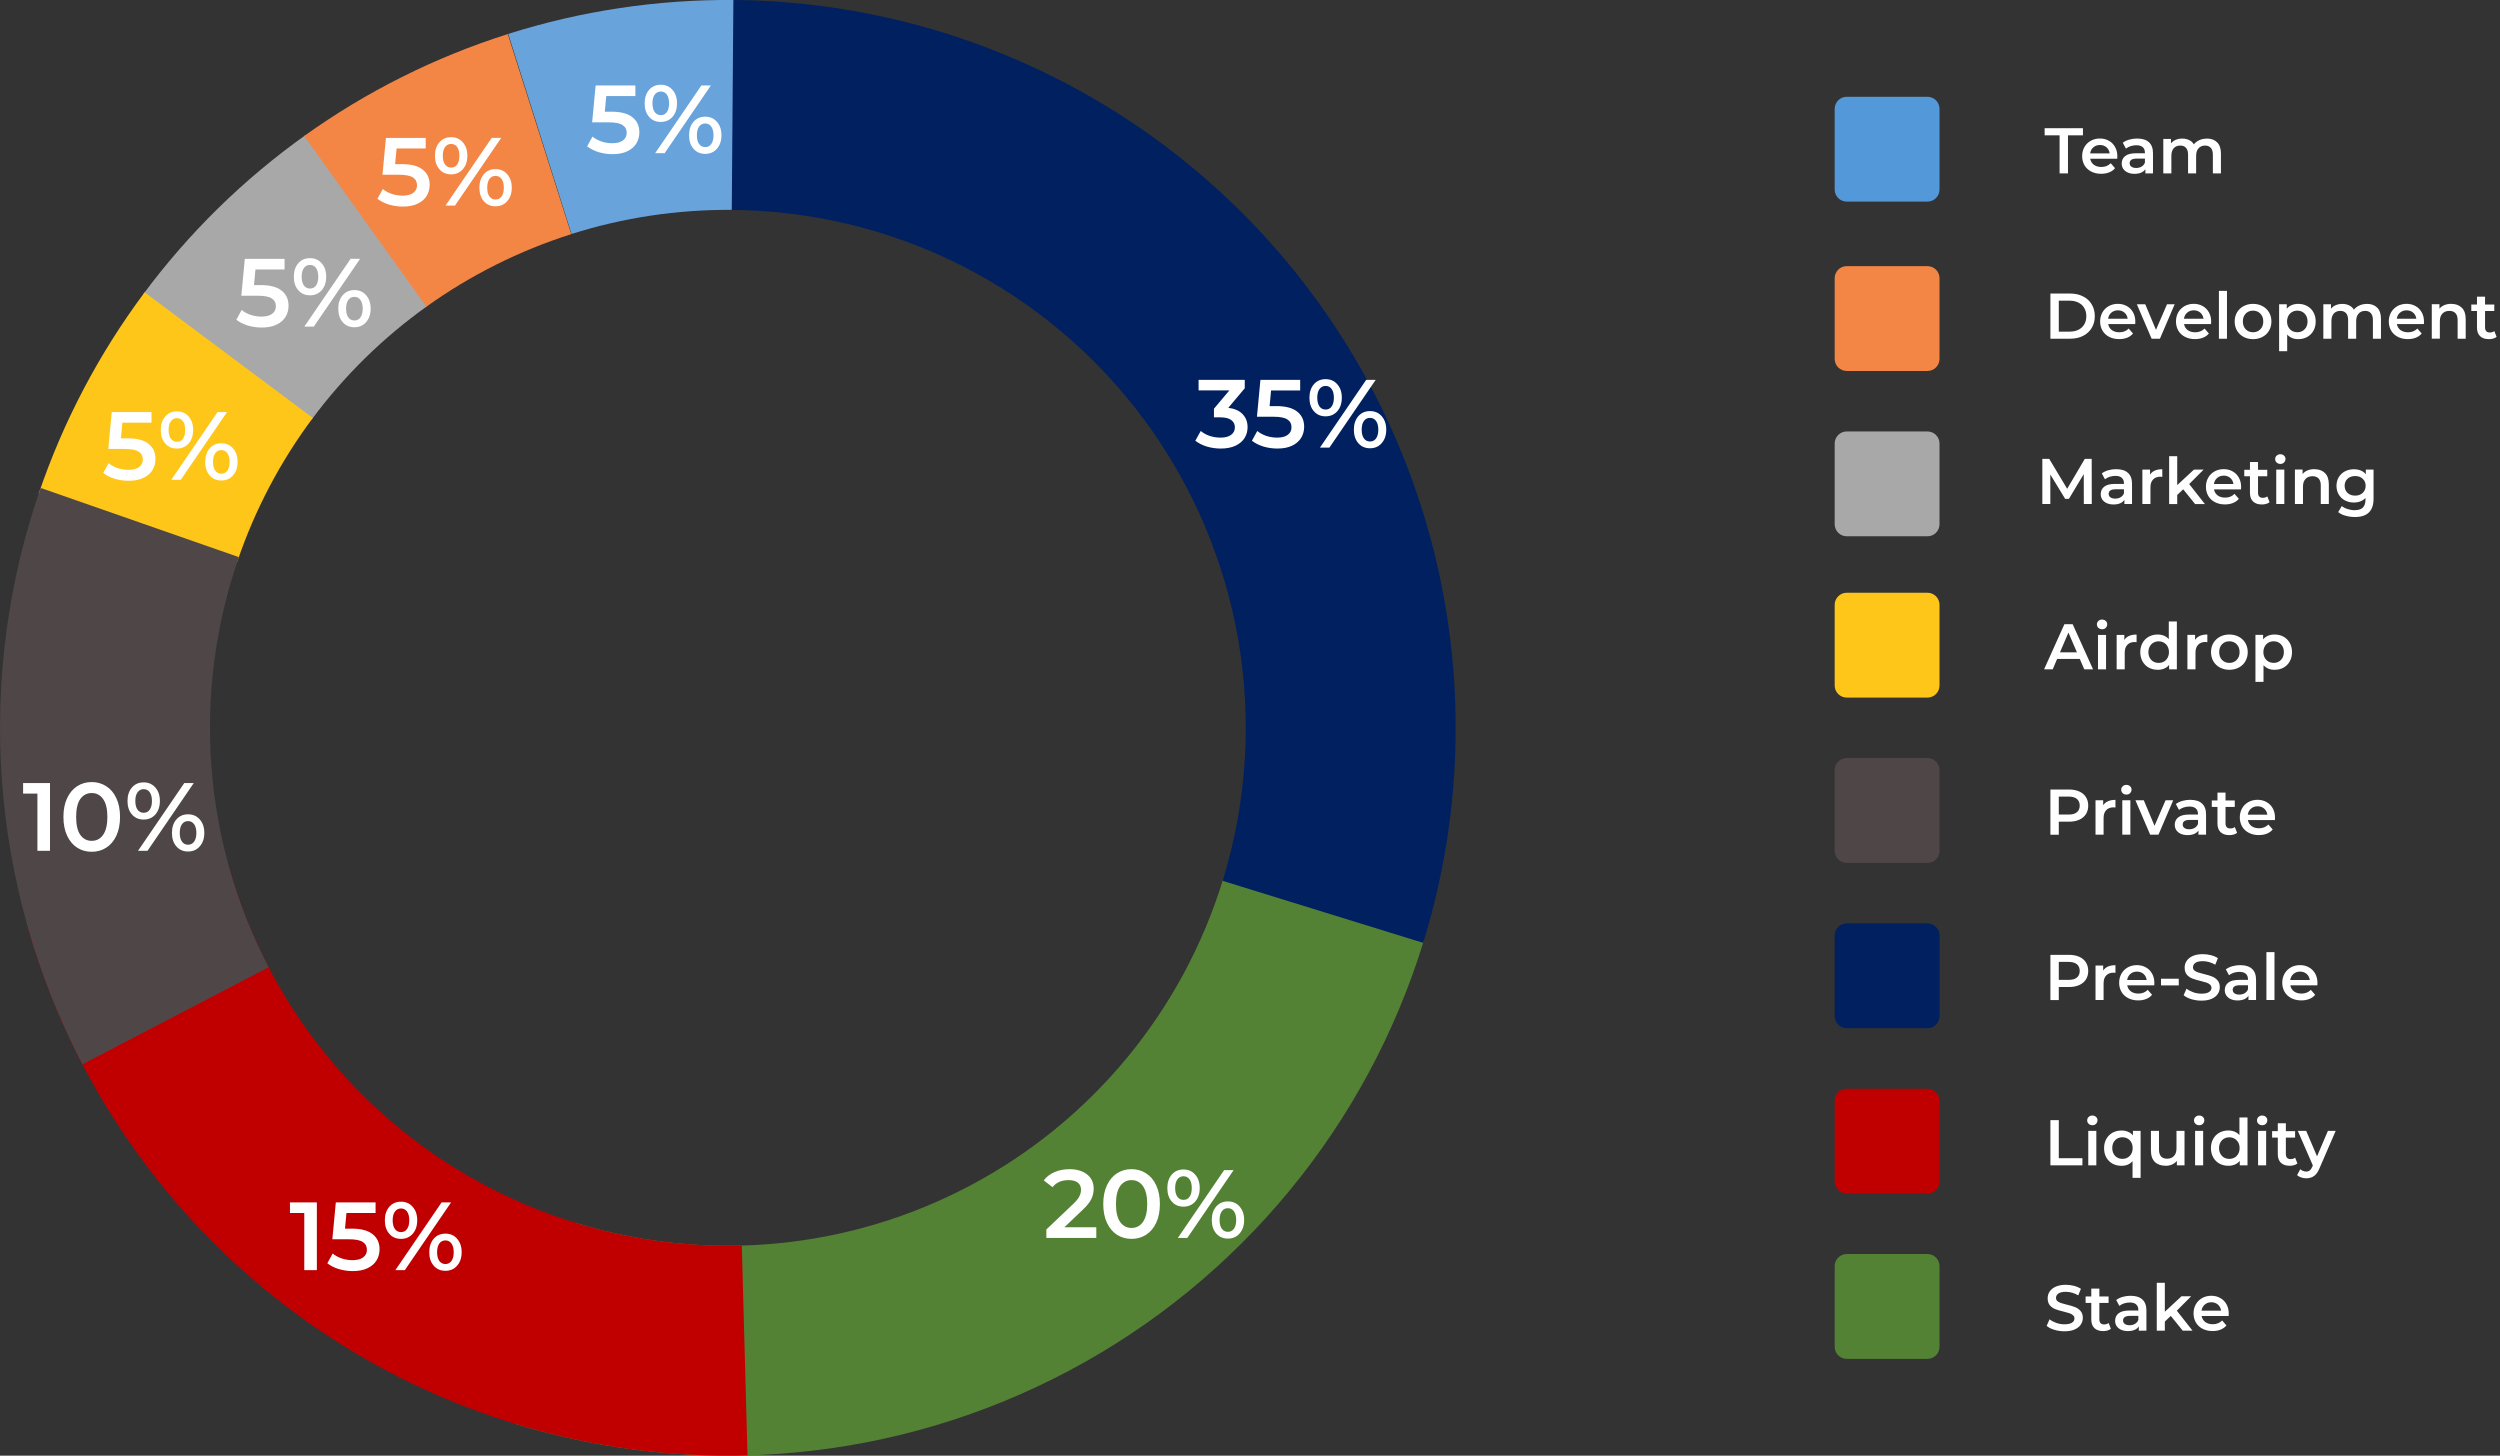 <svg version="1.2" baseProfile="tiny-ps" xmlns="http://www.w3.org/2000/svg" viewBox="0 0 620 361" width="620" height="361">
	<rect x="0" y="0" width="620" height="361" fill="#333333" stroke="none"/>
	<title>image</title>
	<style>
		tspan { white-space:pre }
		.s0 { fill: #5399d9 } 
		.s1 { fill: #ffffff } 
		.s2 { fill: #f38645 } 
		.s3 { fill: #a8a8a8 } 
		.s4 { fill: #ffc61a } 
		.s5 { fill: #4f4747 } 
		.s6 { fill: #002060 } 
		.s7 { fill: #c00000 } 
		.s8 { fill: #548235 } 
		.s9 { fill: #69a3db } 
	</style>
	<path id="Layer" class="s0" d="m455 27c0-1.66 1.34-3 3-3h20c1.66 0 3 1.34 3 3v20c0 1.66-1.34 3-3 3h-20c-1.66 0-3-1.34-3-3v-20z" />
	<path id="Layer" fill-rule="evenodd" class="s1" d="m510.78 33.56h-3.71v-1.76h9.5v1.76h-3.71v9.44h-2.08v-9.44zm14.32 5.22c0 0.14-0.01 0.34-0.03 0.59h-6.7c0.12 0.63 0.42 1.13 0.91 1.5c0.5 0.36 1.12 0.54 1.86 0.54c0.94 0 1.71-0.31 2.32-0.93l1.07 1.23c-0.38 0.46-0.87 0.81-1.46 1.04c-0.59 0.23-1.25 0.35-1.98 0.35c-0.94 0-1.76-0.19-2.48-0.56c-0.71-0.37-1.27-0.89-1.66-1.55c-0.38-0.67-0.58-1.43-0.58-2.27c0-0.83 0.19-1.58 0.56-2.24c0.38-0.67 0.91-1.19 1.58-1.57c0.67-0.37 1.43-0.56 2.27-0.56c0.83 0 1.57 0.19 2.22 0.56c0.66 0.36 1.17 0.88 1.54 1.55c0.37 0.66 0.56 1.43 0.56 2.3zm-4.32-2.82c-0.64 0-1.18 0.19-1.63 0.58c-0.44 0.37-0.7 0.87-0.8 1.5h4.85c-0.09-0.62-0.35-1.12-0.78-1.5c-0.44-0.38-0.98-0.58-1.63-0.58zm9.27-1.6c1.26 0 2.22 0.3 2.88 0.91c0.67 0.6 1.01 1.5 1.01 2.72v5.01h-1.89v-1.04c-0.25 0.37-0.6 0.66-1.06 0.86c-0.45 0.19-0.99 0.29-1.63 0.29c-0.64 0-1.2-0.11-1.68-0.32c-0.48-0.22-0.85-0.53-1.12-0.91c-0.26-0.39-0.38-0.84-0.38-1.33c0-0.77 0.28-1.38 0.85-1.84c0.58-0.47 1.48-0.7 2.7-0.7h2.21v-0.13c0-0.6-0.18-1.06-0.54-1.38c-0.35-0.32-0.88-0.48-1.58-0.48c-0.48 0-0.95 0.07-1.42 0.22c-0.46 0.15-0.85 0.36-1.17 0.62l-0.78-1.46c0.45-0.34 0.99-0.6 1.62-0.78c0.63-0.18 1.3-0.27 2-0.27zm-0.27 7.3c0.5 0 0.94-0.11 1.33-0.34c0.39-0.23 0.67-0.57 0.83-0.99v-0.99h-2.06c-1.15 0-1.73 0.38-1.73 1.14c0 0.36 0.14 0.65 0.43 0.86c0.29 0.21 0.69 0.32 1.2 0.32zm17.51-7.3c1.08 0 1.93 0.31 2.56 0.94c0.63 0.62 0.94 1.55 0.94 2.8v4.9h-2v-4.64c0-0.75-0.17-1.31-0.5-1.68c-0.33-0.38-0.81-0.58-1.42-0.58c-0.67 0-1.21 0.22-1.62 0.67c-0.41 0.44-0.61 1.07-0.61 1.89v4.34h-2v-4.64c0-0.75-0.17-1.31-0.5-1.68c-0.33-0.38-0.81-0.58-1.42-0.58c-0.68 0-1.23 0.22-1.63 0.66c-0.39 0.44-0.59 1.07-0.59 1.9v4.34h-2v-8.54h1.9v1.09c0.32-0.38 0.72-0.68 1.2-0.88c0.48-0.2 1.01-0.3 1.6-0.3c0.64 0 1.21 0.12 1.7 0.37c0.5 0.23 0.9 0.59 1.18 1.06c0.35-0.45 0.81-0.79 1.36-1.04c0.55-0.26 1.17-0.38 1.84-0.38z" />
	<path id="Layer" class="s2" d="m455 69c0-1.66 1.34-3 3-3h20c1.66 0 3 1.34 3 3v20c0 1.66-1.34 3-3 3h-20c-1.66 0-3-1.34-3-3v-20z" />
	<path id="Layer" fill-rule="evenodd" class="s1" d="m508.5 72.8h4.9c1.2 0 2.26 0.23 3.18 0.7c0.93 0.46 1.65 1.11 2.16 1.97c0.51 0.84 0.77 1.82 0.77 2.93c0 1.11-0.26 2.09-0.77 2.94c-0.51 0.84-1.23 1.5-2.16 1.97c-0.93 0.46-1.99 0.69-3.18 0.69h-4.9v-11.2zm4.8 9.44c0.82 0 1.54-0.15 2.16-0.46c0.63-0.32 1.11-0.77 1.44-1.34c0.34-0.59 0.51-1.26 0.51-2.03c0-0.77-0.17-1.44-0.51-2.02c-0.33-0.59-0.81-1.03-1.44-1.34c-0.62-0.32-1.34-0.48-2.16-0.48h-2.72v7.68h2.72zm16.26-2.46c0 0.14-0.01 0.34-0.03 0.59h-6.7c0.12 0.63 0.42 1.13 0.91 1.5c0.5 0.36 1.12 0.54 1.86 0.54c0.94 0 1.71-0.31 2.32-0.93l1.07 1.23c-0.38 0.46-0.87 0.81-1.46 1.04c-0.59 0.23-1.25 0.35-1.98 0.35c-0.94 0-1.77-0.19-2.48-0.56c-0.72-0.37-1.27-0.89-1.66-1.55c-0.38-0.67-0.58-1.43-0.58-2.27c0-0.83 0.19-1.58 0.56-2.24c0.38-0.67 0.91-1.19 1.58-1.57c0.67-0.37 1.43-0.56 2.27-0.56c0.83 0 1.57 0.19 2.22 0.56c0.66 0.36 1.17 0.88 1.54 1.55c0.37 0.66 0.56 1.43 0.56 2.3zm-4.32-2.82c-0.64 0-1.18 0.19-1.63 0.58c-0.44 0.37-0.7 0.87-0.8 1.5h4.85c-0.09-0.62-0.35-1.12-0.78-1.5c-0.44-0.38-0.98-0.58-1.63-0.58zm14.08-1.5l-3.66 8.54h-2.06l-3.66-8.54h2.08l2.66 6.34l2.74-6.34h1.92zm9.05 4.32c0 0.14-0.01 0.34-0.03 0.59h-6.7c0.12 0.63 0.42 1.13 0.91 1.5c0.5 0.36 1.12 0.54 1.86 0.54c0.94 0 1.71-0.31 2.32-0.93l1.07 1.23c-0.38 0.46-0.87 0.81-1.46 1.04c-0.59 0.23-1.25 0.35-1.98 0.35c-0.94 0-1.76-0.19-2.48-0.56c-0.71-0.37-1.27-0.89-1.66-1.55c-0.38-0.67-0.58-1.43-0.58-2.27c0-0.83 0.19-1.58 0.56-2.24c0.38-0.67 0.91-1.19 1.58-1.57c0.67-0.37 1.43-0.56 2.27-0.56c0.83 0 1.57 0.19 2.22 0.56c0.66 0.36 1.17 0.88 1.54 1.55c0.37 0.66 0.56 1.43 0.56 2.3zm-4.32-2.82c-0.64 0-1.18 0.19-1.63 0.58c-0.44 0.37-0.7 0.87-0.8 1.5h4.85c-0.09-0.62-0.35-1.12-0.78-1.5c-0.44-0.38-0.98-0.58-1.63-0.58zm6.24-4.83h2v11.87h-2v-11.87zm8.46 11.98c-0.86 0-1.64-0.19-2.34-0.56c-0.69-0.37-1.24-0.89-1.63-1.55c-0.38-0.67-0.58-1.43-0.58-2.27c0-0.84 0.19-1.59 0.58-2.26c0.39-0.66 0.94-1.18 1.63-1.55c0.69-0.37 1.47-0.56 2.34-0.56c0.88 0 1.66 0.19 2.35 0.56c0.69 0.37 1.23 0.89 1.62 1.55c0.39 0.66 0.59 1.41 0.59 2.26c0 0.84-0.2 1.6-0.59 2.27c-0.38 0.66-0.92 1.18-1.62 1.55c-0.69 0.37-1.48 0.56-2.35 0.56zm0-1.71c0.74 0 1.34-0.25 1.82-0.74c0.48-0.49 0.72-1.14 0.72-1.94c0-0.8-0.24-1.45-0.72-1.94c-0.48-0.49-1.09-0.74-1.82-0.74c-0.74 0-1.34 0.25-1.82 0.74c-0.47 0.49-0.7 1.14-0.7 1.94c0 0.8 0.24 1.45 0.7 1.94c0.48 0.49 1.09 0.74 1.82 0.74zm11.21-7.04c0.83 0 1.57 0.18 2.22 0.54c0.66 0.36 1.18 0.87 1.55 1.54c0.37 0.66 0.56 1.42 0.56 2.29c0 0.86-0.19 1.63-0.56 2.3c-0.37 0.66-0.89 1.17-1.55 1.54c-0.65 0.36-1.39 0.54-2.22 0.54c-1.15 0-2.06-0.38-2.74-1.15v4.14h-2v-11.65h1.9v1.12c0.33-0.41 0.74-0.71 1.22-0.91c0.49-0.2 1.03-0.3 1.62-0.3zm-0.22 7.04c0.74 0 1.34-0.25 1.81-0.74c0.48-0.49 0.72-1.14 0.72-1.94c0-0.8-0.24-1.45-0.72-1.94c-0.47-0.49-1.07-0.74-1.81-0.74c-0.48 0-0.91 0.11-1.3 0.34c-0.38 0.21-0.69 0.52-0.91 0.93c-0.22 0.41-0.34 0.87-0.34 1.41c0 0.53 0.11 1 0.34 1.41c0.22 0.41 0.53 0.72 0.91 0.94c0.38 0.21 0.82 0.32 1.3 0.32zm17.24-7.04c1.08 0 1.93 0.31 2.56 0.94c0.63 0.62 0.94 1.55 0.94 2.8v4.9h-2v-4.64c0-0.75-0.17-1.31-0.5-1.68c-0.33-0.38-0.81-0.58-1.42-0.58c-0.67 0-1.21 0.22-1.62 0.67c-0.41 0.44-0.61 1.07-0.61 1.89v4.34h-2v-4.64c0-0.75-0.17-1.31-0.5-1.68c-0.33-0.38-0.81-0.58-1.42-0.58c-0.68 0-1.23 0.22-1.63 0.66c-0.39 0.44-0.59 1.07-0.59 1.9v4.34h-2v-8.54h1.9v1.09c0.32-0.38 0.72-0.68 1.2-0.88c0.48-0.2 1.01-0.3 1.6-0.3c0.64 0 1.2 0.12 1.7 0.37c0.5 0.23 0.9 0.59 1.18 1.06c0.35-0.45 0.8-0.79 1.36-1.04c0.55-0.26 1.17-0.38 1.84-0.38zm14.17 4.42c0 0.14-0.01 0.34-0.03 0.59h-6.7c0.12 0.63 0.42 1.13 0.91 1.5c0.5 0.36 1.12 0.54 1.86 0.54c0.94 0 1.71-0.31 2.32-0.93l1.07 1.23c-0.38 0.46-0.87 0.81-1.46 1.04c-0.59 0.23-1.25 0.35-1.98 0.35c-0.94 0-1.77-0.19-2.48-0.56c-0.71-0.37-1.27-0.89-1.66-1.55c-0.38-0.67-0.58-1.43-0.58-2.27c0-0.83 0.19-1.58 0.56-2.24c0.38-0.67 0.91-1.19 1.58-1.57c0.67-0.37 1.43-0.56 2.27-0.56c0.83 0 1.57 0.19 2.22 0.56c0.66 0.36 1.17 0.88 1.54 1.55c0.37 0.66 0.56 1.43 0.56 2.3zm-4.32-2.82c-0.64 0-1.18 0.19-1.63 0.58c-0.44 0.37-0.7 0.87-0.8 1.5h4.85c-0.09-0.62-0.35-1.12-0.78-1.5c-0.44-0.38-0.98-0.58-1.63-0.58zm11.09-1.6c1.08 0 1.94 0.31 2.59 0.94c0.65 0.63 0.98 1.56 0.98 2.8v4.9h-2v-4.64c0-0.75-0.18-1.31-0.53-1.68c-0.35-0.38-0.85-0.58-1.5-0.58c-0.74 0-1.32 0.22-1.74 0.67c-0.43 0.44-0.64 1.07-0.64 1.9v4.32h-2v-8.54h1.9v1.1c0.33-0.39 0.75-0.69 1.25-0.9c0.5-0.2 1.07-0.3 1.7-0.3zm11.24 8.18c-0.24 0.19-0.52 0.34-0.86 0.43c-0.33 0.1-0.68 0.14-1.06 0.14c-0.94 0-1.66-0.25-2.18-0.74c-0.51-0.49-0.77-1.21-0.77-2.14v-4.11h-1.41v-1.6h1.41v-1.95h2v1.95h2.29v1.6h-2.29v4.06c0 0.42 0.1 0.74 0.3 0.96c0.2 0.21 0.5 0.32 0.88 0.32c0.45 0 0.82-0.12 1.12-0.35l0.56 1.42z" />
	<path id="Layer" class="s3" d="m455 110c0-1.66 1.34-3 3-3h20c1.66 0 3 1.34 3 3v20c0 1.66-1.34 3-3 3h-20c-1.66 0-3-1.34-3-3v-20z" />
	<path id="Layer" fill-rule="evenodd" class="s1" d="m516.79 125l-0.02-7.42l-3.68 6.14h-0.93l-3.68-6.05v7.33h-1.98v-11.2h1.71l4.45 7.42l4.37-7.42h1.71l0.02 11.2h-1.97zm8.06-8.64c1.26 0 2.22 0.3 2.88 0.91c0.67 0.6 1.01 1.5 1.01 2.72v5.01h-1.89v-1.04c-0.25 0.37-0.6 0.66-1.06 0.86c-0.45 0.19-0.99 0.29-1.63 0.29c-0.64 0-1.2-0.11-1.68-0.32c-0.48-0.22-0.85-0.53-1.12-0.91c-0.26-0.39-0.38-0.84-0.38-1.33c0-0.77 0.28-1.38 0.85-1.84c0.58-0.47 1.48-0.7 2.7-0.7h2.21v-0.13c0-0.6-0.18-1.06-0.54-1.38c-0.35-0.32-0.88-0.48-1.58-0.48c-0.48 0-0.95 0.08-1.42 0.22c-0.46 0.15-0.85 0.36-1.17 0.62l-0.78-1.46c0.45-0.34 0.99-0.6 1.62-0.78c0.63-0.18 1.3-0.27 2-0.27zm-0.27 7.3c0.5 0 0.94-0.11 1.33-0.34c0.39-0.23 0.67-0.56 0.83-0.99v-0.99h-2.06c-1.15 0-1.73 0.38-1.73 1.14c0 0.36 0.14 0.65 0.43 0.86c0.29 0.21 0.69 0.32 1.2 0.32zm8.63-5.95c0.58-0.9 1.59-1.34 3.04-1.34v1.9c-0.17-0.03-0.32-0.05-0.46-0.05c-0.78 0-1.39 0.23-1.82 0.69c-0.44 0.45-0.66 1.1-0.66 1.95v4.14h-2v-8.54h1.9v1.25zm8.23 3.63l-1.49 1.41v2.26h-2v-11.87h2v7.17l4.14-3.84h2.4l-3.57 3.58l3.9 4.96h-2.43l-2.96-3.66zm14.36-0.56c0 0.14-0.01 0.34-0.03 0.59h-6.7c0.12 0.63 0.42 1.13 0.91 1.5c0.5 0.36 1.12 0.54 1.86 0.54c0.94 0 1.71-0.31 2.32-0.93l1.07 1.23c-0.38 0.46-0.87 0.81-1.46 1.04c-0.59 0.23-1.25 0.35-1.98 0.35c-0.94 0-1.76-0.19-2.48-0.56c-0.72-0.37-1.27-0.89-1.66-1.55c-0.38-0.67-0.58-1.43-0.58-2.27c0-0.83 0.19-1.58 0.56-2.24c0.38-0.67 0.91-1.19 1.58-1.57c0.67-0.37 1.43-0.56 2.27-0.56c0.83 0 1.57 0.19 2.22 0.56c0.66 0.36 1.17 0.88 1.54 1.55c0.37 0.66 0.56 1.43 0.56 2.3zm-4.32-2.82c-0.64 0-1.18 0.19-1.63 0.58c-0.44 0.37-0.7 0.88-0.8 1.5h4.85c-0.09-0.62-0.35-1.12-0.78-1.5c-0.44-0.38-0.98-0.58-1.63-0.58zm11.38 6.58c-0.23 0.19-0.52 0.34-0.86 0.43c-0.33 0.1-0.68 0.14-1.06 0.14c-0.94 0-1.66-0.24-2.18-0.74c-0.51-0.49-0.77-1.2-0.77-2.14v-4.11h-1.41v-1.6h1.41v-1.95h2v1.95h2.29v1.6h-2.29v4.06c0 0.42 0.1 0.74 0.3 0.96c0.2 0.21 0.5 0.32 0.88 0.32c0.45 0 0.82-0.12 1.12-0.35l0.56 1.42zm1.65-8.08h2v8.54h-2v-8.54zm1.01-1.41c-0.36 0-0.67-0.11-0.91-0.34c-0.25-0.23-0.37-0.52-0.37-0.86c0-0.34 0.12-0.62 0.37-0.85c0.25-0.23 0.55-0.35 0.91-0.35c0.36 0 0.67 0.11 0.91 0.34c0.25 0.21 0.37 0.48 0.37 0.82c0 0.35-0.12 0.65-0.37 0.9c-0.24 0.23-0.54 0.35-0.91 0.35zm8.46 1.31c1.08 0 1.94 0.31 2.59 0.94c0.65 0.63 0.98 1.56 0.98 2.8v4.9h-2v-4.64c0-0.75-0.18-1.31-0.53-1.68c-0.35-0.38-0.85-0.58-1.5-0.58c-0.74 0-1.32 0.22-1.74 0.67c-0.43 0.44-0.64 1.07-0.64 1.9v4.32h-2v-8.54h1.9v1.1c0.33-0.39 0.75-0.69 1.25-0.9c0.5-0.2 1.07-0.3 1.7-0.3zm14.66 0.1v7.25c0 3.01-1.54 4.51-4.61 4.51c-0.82 0-1.6-0.11-2.34-0.32c-0.74-0.2-1.34-0.5-1.82-0.9l0.9-1.5c0.37 0.31 0.84 0.56 1.41 0.74c0.58 0.19 1.16 0.29 1.74 0.29c0.94 0 1.63-0.21 2.06-0.64c0.44-0.43 0.66-1.08 0.66-1.95v-0.45c-0.34 0.37-0.76 0.66-1.25 0.85c-0.49 0.19-1.03 0.29-1.62 0.29c-0.81 0-1.55-0.17-2.21-0.51c-0.65-0.35-1.17-0.84-1.55-1.47c-0.37-0.63-0.56-1.35-0.56-2.16c0-0.81 0.19-1.52 0.56-2.14c0.38-0.63 0.9-1.12 1.55-1.46c0.66-0.34 1.4-0.51 2.21-0.51c0.62 0 1.18 0.1 1.68 0.3c0.51 0.2 0.94 0.51 1.28 0.93v-1.14h1.9zm-4.56 6.46c0.76 0 1.38-0.22 1.86-0.67c0.49-0.46 0.74-1.05 0.74-1.78c0-0.71-0.25-1.3-0.74-1.74c-0.48-0.45-1.1-0.67-1.86-0.67c-0.77 0-1.4 0.22-1.89 0.67c-0.48 0.45-0.72 1.03-0.72 1.74c0 0.73 0.24 1.32 0.72 1.78c0.49 0.45 1.12 0.67 1.89 0.67z" />
	<path id="Layer" class="s4" d="m455 150c0-1.66 1.34-3 3-3h20c1.66 0 3 1.34 3 3v20c0 1.66-1.34 3-3 3h-20c-1.66 0-3-1.34-3-3v-20z" />
	<path id="Layer" fill-rule="evenodd" class="s1" d="m515.77 163.41h-5.6l-1.1 2.59h-2.14l5.04-11.2h2.05l5.06 11.2h-2.18l-1.12-2.59zm-0.69-1.63l-2.11-4.9l-2.1 4.9h4.21zm5.22-4.32h2v8.54h-2v-8.54zm1.01-1.41c-0.36 0-0.67-0.11-0.91-0.34c-0.25-0.23-0.37-0.52-0.37-0.86c0-0.34 0.12-0.62 0.37-0.85c0.25-0.24 0.55-0.35 0.91-0.35c0.36 0 0.67 0.11 0.91 0.34c0.25 0.21 0.37 0.48 0.37 0.82c0 0.35-0.12 0.65-0.37 0.9c-0.23 0.24-0.54 0.35-0.91 0.35zm5.52 2.66c0.58-0.9 1.59-1.34 3.04-1.34v1.9c-0.17-0.03-0.33-0.05-0.46-0.05c-0.78 0-1.39 0.23-1.82 0.69c-0.44 0.45-0.66 1.1-0.66 1.95v4.14h-2v-8.54h1.9v1.25zm13.03-4.58v11.87h-1.92v-1.1c-0.33 0.41-0.74 0.71-1.23 0.91c-0.48 0.2-1.01 0.3-1.6 0.3c-0.82 0-1.56-0.18-2.22-0.54c-0.65-0.36-1.16-0.88-1.54-1.54c-0.37-0.67-0.56-1.44-0.56-2.3c0-0.86 0.19-1.63 0.56-2.29c0.37-0.66 0.88-1.17 1.54-1.54c0.66-0.36 1.4-0.54 2.22-0.54c0.56 0 1.08 0.1 1.55 0.29c0.47 0.19 0.87 0.48 1.2 0.86v-4.38h2zm-4.51 10.27c0.48 0 0.91-0.11 1.3-0.32c0.38-0.22 0.69-0.54 0.91-0.94c0.22-0.41 0.34-0.88 0.34-1.41c0-0.53-0.11-1-0.34-1.41c-0.22-0.41-0.53-0.72-0.91-0.93c-0.38-0.22-0.82-0.34-1.3-0.34c-0.48 0-0.91 0.11-1.3 0.34c-0.38 0.21-0.69 0.52-0.91 0.93c-0.22 0.41-0.34 0.88-0.34 1.41c0 0.53 0.11 1 0.34 1.41c0.22 0.41 0.53 0.72 0.91 0.94c0.38 0.21 0.82 0.32 1.3 0.32zm9.03-5.7c0.58-0.9 1.59-1.34 3.04-1.34v1.9c-0.17-0.03-0.33-0.05-0.46-0.05c-0.78 0-1.39 0.23-1.82 0.69c-0.44 0.45-0.66 1.1-0.66 1.95v4.14h-2v-8.54h1.9v1.25zm8.5 7.41c-0.86 0-1.64-0.19-2.34-0.56c-0.69-0.37-1.24-0.89-1.63-1.55c-0.38-0.67-0.58-1.43-0.58-2.27c0-0.84 0.19-1.59 0.58-2.26c0.39-0.66 0.94-1.18 1.63-1.55c0.69-0.37 1.47-0.56 2.34-0.56c0.87 0 1.66 0.19 2.35 0.56c0.69 0.37 1.23 0.89 1.62 1.55c0.39 0.66 0.59 1.41 0.59 2.26c0 0.84-0.2 1.6-0.59 2.27c-0.38 0.66-0.92 1.18-1.62 1.55c-0.69 0.37-1.48 0.56-2.35 0.56zm0-1.71c0.74 0 1.34-0.25 1.82-0.74c0.48-0.49 0.72-1.14 0.72-1.94c0-0.8-0.24-1.45-0.72-1.94c-0.48-0.49-1.09-0.74-1.82-0.74c-0.74 0-1.34 0.24-1.82 0.74c-0.47 0.49-0.7 1.14-0.7 1.94c0 0.8 0.23 1.44 0.7 1.94c0.48 0.49 1.09 0.74 1.82 0.74zm11.21-7.04c0.83 0 1.57 0.18 2.22 0.54c0.66 0.36 1.18 0.88 1.55 1.54c0.37 0.66 0.56 1.42 0.56 2.29c0 0.86-0.19 1.63-0.56 2.3c-0.37 0.66-0.89 1.17-1.55 1.54c-0.65 0.36-1.39 0.54-2.22 0.54c-1.15 0-2.06-0.38-2.74-1.15v4.14h-2v-11.65h1.9v1.12c0.33-0.41 0.74-0.71 1.22-0.91c0.49-0.2 1.03-0.3 1.62-0.3zm-0.22 7.04c0.74 0 1.34-0.25 1.81-0.74c0.48-0.49 0.72-1.14 0.72-1.94c0-0.8-0.24-1.45-0.72-1.94c-0.47-0.49-1.07-0.74-1.81-0.74c-0.48 0-0.91 0.11-1.3 0.34c-0.38 0.21-0.69 0.52-0.91 0.93c-0.22 0.41-0.34 0.88-0.34 1.41c0 0.53 0.11 1 0.34 1.41c0.22 0.41 0.53 0.72 0.91 0.94c0.38 0.21 0.82 0.32 1.3 0.32z" />
	<path id="Layer" class="s5" d="m455 191c0-1.66 1.34-3 3-3h20c1.66 0 3 1.34 3 3v20c0 1.66-1.34 3-3 3h-20c-1.66 0-3-1.34-3-3v-20z" />
	<path id="Layer" fill-rule="evenodd" class="s1" d="m513.11 195.8c0.97 0 1.81 0.16 2.53 0.48c0.73 0.32 1.28 0.78 1.66 1.38c0.38 0.6 0.58 1.31 0.58 2.13c0 0.81-0.19 1.52-0.58 2.13c-0.38 0.6-0.94 1.06-1.66 1.38c-0.72 0.32-1.56 0.48-2.53 0.48h-2.53v3.23h-2.08v-11.2h4.61zm-0.1 6.21c0.91 0 1.6-0.19 2.06-0.58c0.47-0.38 0.7-0.93 0.7-1.65c0-0.72-0.24-1.26-0.7-1.65c-0.47-0.38-1.16-0.58-2.06-0.58h-2.43v4.45h2.43zm8.58-2.3c0.58-0.9 1.59-1.34 3.04-1.34v1.9c-0.17-0.03-0.32-0.05-0.46-0.05c-0.78 0-1.39 0.23-1.82 0.69c-0.44 0.45-0.66 1.1-0.66 1.95v4.14h-2v-8.54h1.9v1.25zm4.74-1.25h2v8.54h-2v-8.54zm1.01-1.41c-0.36 0-0.67-0.11-0.91-0.34c-0.25-0.23-0.37-0.52-0.37-0.86c0-0.34 0.12-0.62 0.37-0.85c0.25-0.24 0.55-0.35 0.91-0.35c0.36 0 0.67 0.11 0.91 0.34c0.25 0.21 0.37 0.48 0.37 0.82c0 0.35-0.12 0.65-0.37 0.9c-0.24 0.24-0.54 0.35-0.91 0.35zm11.62 1.41l-3.66 8.54h-2.06l-3.66-8.54h2.08l2.66 6.34l2.74-6.34h1.92zm4.25-0.1c1.26 0 2.22 0.3 2.88 0.91c0.67 0.6 1.01 1.5 1.01 2.72v5.01h-1.89v-1.04c-0.25 0.37-0.6 0.66-1.06 0.86c-0.45 0.19-0.99 0.29-1.63 0.29c-0.64 0-1.2-0.11-1.68-0.32c-0.48-0.22-0.85-0.53-1.12-0.91c-0.26-0.39-0.38-0.84-0.38-1.33c0-0.77 0.28-1.38 0.85-1.84c0.58-0.47 1.48-0.7 2.7-0.7h2.21v-0.13c0-0.6-0.18-1.06-0.54-1.38c-0.35-0.32-0.88-0.48-1.58-0.48c-0.48 0-0.96 0.07-1.42 0.22c-0.46 0.15-0.85 0.36-1.17 0.62l-0.78-1.46c0.45-0.34 0.99-0.6 1.62-0.78c0.63-0.18 1.3-0.27 2-0.27zm-0.27 7.3c0.5 0 0.94-0.11 1.33-0.34c0.4-0.23 0.67-0.56 0.83-0.99v-0.99h-2.06c-1.15 0-1.73 0.38-1.73 1.14c0 0.36 0.14 0.65 0.43 0.86c0.29 0.21 0.69 0.32 1.2 0.32zm11.86 0.88c-0.24 0.19-0.52 0.34-0.86 0.43c-0.33 0.1-0.68 0.14-1.06 0.14c-0.94 0-1.66-0.25-2.18-0.74c-0.51-0.49-0.77-1.21-0.77-2.14v-4.11h-1.41v-1.6h1.41v-1.95h2v1.95h2.29v1.6h-2.29v4.06c0 0.42 0.1 0.74 0.3 0.96c0.2 0.21 0.5 0.32 0.88 0.32c0.45 0 0.82-0.12 1.12-0.35l0.56 1.42zm9.4-3.76c0 0.14-0.01 0.34-0.03 0.59h-6.7c0.12 0.63 0.42 1.13 0.91 1.5c0.5 0.36 1.12 0.54 1.86 0.54c0.94 0 1.71-0.31 2.32-0.93l1.07 1.23c-0.38 0.46-0.87 0.81-1.46 1.04c-0.59 0.24-1.25 0.35-1.98 0.35c-0.94 0-1.77-0.19-2.48-0.56c-0.72-0.37-1.27-0.89-1.66-1.55c-0.38-0.67-0.58-1.43-0.58-2.27c0-0.83 0.19-1.58 0.56-2.24c0.38-0.67 0.91-1.19 1.58-1.57c0.67-0.37 1.43-0.56 2.27-0.56c0.83 0 1.57 0.19 2.22 0.56c0.66 0.36 1.17 0.88 1.54 1.55c0.37 0.66 0.56 1.43 0.56 2.3zm-4.32-2.82c-0.64 0-1.18 0.19-1.63 0.58c-0.44 0.37-0.7 0.88-0.8 1.5h4.85c-0.09-0.62-0.35-1.12-0.78-1.5c-0.44-0.38-0.98-0.58-1.63-0.58z" />
	<path id="Layer" class="s6" d="m455 232c0-1.66 1.34-3 3-3h20c1.66 0 3 1.34 3 3v20c0 1.66-1.34 3-3 3h-20c-1.66 0-3-1.34-3-3v-20z" />
	<path id="Layer" fill-rule="evenodd" class="s1" d="m513.11 236.8c0.97 0 1.81 0.16 2.53 0.48c0.73 0.32 1.28 0.78 1.66 1.38c0.38 0.6 0.58 1.31 0.58 2.13c0 0.81-0.19 1.52-0.58 2.13c-0.38 0.6-0.94 1.06-1.66 1.38c-0.72 0.32-1.56 0.48-2.53 0.48h-2.53v3.23h-2.08v-11.2h4.61zm-0.1 6.21c0.91 0 1.6-0.19 2.06-0.58c0.47-0.38 0.7-0.93 0.7-1.65c0-0.72-0.24-1.26-0.7-1.65c-0.47-0.38-1.16-0.58-2.06-0.58h-2.43v4.45h2.43zm8.58-2.3c0.58-0.9 1.59-1.34 3.04-1.34v1.9c-0.17-0.03-0.32-0.05-0.46-0.05c-0.78 0-1.39 0.23-1.82 0.69c-0.44 0.45-0.66 1.1-0.66 1.95v4.14h-2v-8.54h1.9v1.25zm12.69 3.07c0 0.14-0.01 0.34-0.03 0.59h-6.7c0.12 0.63 0.42 1.13 0.91 1.5c0.5 0.36 1.12 0.54 1.86 0.54c0.94 0 1.71-0.31 2.32-0.93l1.07 1.23c-0.38 0.46-0.87 0.81-1.46 1.04c-0.59 0.24-1.25 0.35-1.98 0.35c-0.94 0-1.77-0.19-2.48-0.56c-0.71-0.37-1.27-0.89-1.66-1.55c-0.38-0.67-0.58-1.43-0.58-2.27c0-0.83 0.19-1.58 0.56-2.24c0.38-0.67 0.91-1.19 1.58-1.57c0.67-0.37 1.43-0.56 2.27-0.56c0.83 0 1.57 0.19 2.22 0.56c0.66 0.36 1.17 0.88 1.54 1.55c0.37 0.66 0.56 1.43 0.56 2.3zm-4.32-2.82c-0.64 0-1.18 0.19-1.63 0.58c-0.44 0.37-0.7 0.88-0.8 1.5h4.85c-0.09-0.62-0.35-1.12-0.78-1.5c-0.44-0.38-0.98-0.58-1.63-0.58zm5.97 1.76h4.4v1.66h-4.4v-1.66zm10.02 5.44c-0.86 0-1.7-0.12-2.51-0.37c-0.8-0.25-1.43-0.57-1.9-0.98l0.72-1.62c0.46 0.36 1.02 0.66 1.68 0.9c0.67 0.22 1.34 0.34 2.02 0.34c0.83 0 1.45-0.13 1.86-0.4c0.42-0.27 0.62-0.62 0.62-1.06c0-0.32-0.12-0.58-0.35-0.78c-0.22-0.21-0.51-0.38-0.86-0.5c-0.35-0.12-0.83-0.25-1.44-0.4c-0.85-0.2-1.55-0.41-2.08-0.61c-0.52-0.2-0.98-0.52-1.36-0.94c-0.37-0.44-0.56-1.02-0.56-1.76c0-0.62 0.16-1.18 0.5-1.68c0.34-0.51 0.85-0.92 1.52-1.22c0.68-0.3 1.51-0.45 2.5-0.45c0.68 0 1.35 0.09 2.02 0.26c0.66 0.17 1.23 0.42 1.71 0.74l-0.66 1.62c-0.49-0.29-1-0.51-1.54-0.66c-0.53-0.15-1.05-0.22-1.55-0.22c-0.82 0-1.43 0.14-1.84 0.42c-0.39 0.28-0.59 0.65-0.59 1.1c0 0.32 0.11 0.58 0.34 0.78c0.23 0.2 0.53 0.36 0.88 0.48c0.35 0.12 0.83 0.25 1.44 0.4c0.83 0.19 1.51 0.4 2.05 0.61c0.53 0.2 0.99 0.52 1.36 0.94c0.38 0.43 0.58 1 0.58 1.73c0 0.62-0.17 1.18-0.51 1.68c-0.33 0.5-0.84 0.9-1.52 1.2c-0.68 0.3-1.51 0.45-2.5 0.45zm9.66-8.8c1.26 0 2.22 0.3 2.88 0.91c0.67 0.6 1.01 1.5 1.01 2.72v5.01h-1.89v-1.04c-0.25 0.37-0.6 0.66-1.06 0.86c-0.45 0.19-0.99 0.29-1.63 0.29c-0.64 0-1.2-0.11-1.68-0.32c-0.48-0.22-0.85-0.53-1.12-0.91c-0.26-0.39-0.38-0.84-0.38-1.33c0-0.77 0.28-1.38 0.85-1.84c0.58-0.47 1.48-0.7 2.7-0.7h2.21v-0.13c0-0.6-0.18-1.06-0.54-1.38c-0.35-0.32-0.88-0.48-1.58-0.48c-0.48 0-0.95 0.07-1.42 0.22c-0.46 0.15-0.85 0.36-1.17 0.62l-0.78-1.46c0.45-0.34 0.99-0.6 1.62-0.78c0.63-0.18 1.3-0.27 2-0.27zm-0.27 7.3c0.5 0 0.94-0.11 1.33-0.34c0.39-0.23 0.67-0.56 0.83-0.99v-0.99h-2.06c-1.15 0-1.73 0.38-1.73 1.14c0 0.36 0.14 0.65 0.43 0.86c0.29 0.21 0.69 0.32 1.2 0.32zm6.73-10.53h2v11.87h-2v-11.87zm12.66 7.65c0 0.14-0.01 0.34-0.03 0.59h-6.7c0.12 0.63 0.42 1.13 0.91 1.5c0.5 0.36 1.12 0.54 1.86 0.54c0.94 0 1.71-0.31 2.32-0.93l1.07 1.23c-0.38 0.46-0.87 0.81-1.46 1.04c-0.59 0.24-1.25 0.35-1.98 0.35c-0.94 0-1.76-0.19-2.48-0.56c-0.71-0.37-1.27-0.89-1.66-1.55c-0.38-0.67-0.58-1.43-0.58-2.27c0-0.83 0.19-1.58 0.56-2.24c0.38-0.67 0.91-1.19 1.58-1.57c0.67-0.37 1.43-0.56 2.27-0.56c0.83 0 1.57 0.19 2.22 0.56c0.66 0.36 1.17 0.88 1.54 1.55c0.37 0.66 0.56 1.43 0.56 2.3zm-4.32-2.82c-0.64 0-1.18 0.19-1.63 0.58c-0.44 0.37-0.7 0.88-0.8 1.5h4.85c-0.09-0.62-0.35-1.12-0.78-1.5c-0.44-0.38-0.98-0.58-1.63-0.58z" />
	<path id="Layer" class="s7" d="m455 273c0-1.66 1.34-3 3-3h20c1.66 0 3 1.34 3 3v20c0 1.66-1.34 3-3 3h-20c-1.66 0-3-1.34-3-3v-20z" />
	<path id="Layer" fill-rule="evenodd" class="s1" d="m508.5 277.8h2.08v9.44h5.86v1.76h-7.94v-11.2zm9.39 2.66h2v8.54h-2v-8.54zm1.01-1.41c-0.36 0-0.67-0.11-0.91-0.34c-0.25-0.24-0.37-0.52-0.37-0.86c0-0.34 0.12-0.62 0.37-0.85c0.25-0.24 0.55-0.35 0.91-0.35c0.36 0 0.67 0.11 0.91 0.34c0.25 0.21 0.37 0.49 0.37 0.82c0 0.35-0.12 0.65-0.37 0.9c-0.23 0.23-0.54 0.35-0.91 0.35zm11.97 1.41v11.65h-2v-4.14c-0.67 0.77-1.58 1.15-2.74 1.15c-0.83 0-1.58-0.18-2.24-0.54c-0.65-0.36-1.16-0.88-1.54-1.54c-0.36-0.66-0.54-1.43-0.54-2.3c0-0.86 0.19-1.63 0.56-2.29c0.37-0.66 0.88-1.17 1.54-1.54c0.65-0.36 1.39-0.54 2.22-0.54c0.59 0 1.12 0.1 1.6 0.3c0.49 0.2 0.9 0.51 1.23 0.91v-1.12h1.9zm-4.51 6.94c0.74 0 1.34-0.25 1.82-0.74c0.48-0.49 0.72-1.14 0.72-1.94c0-0.8-0.24-1.44-0.72-1.94c-0.48-0.49-1.09-0.74-1.82-0.74c-0.74 0-1.34 0.25-1.82 0.74c-0.47 0.49-0.7 1.14-0.7 1.94c0 0.8 0.24 1.44 0.7 1.94c0.48 0.49 1.09 0.74 1.82 0.74zm15.4-6.94v8.54h-1.9v-1.09c-0.32 0.38-0.72 0.68-1.2 0.9c-0.48 0.2-1 0.3-1.55 0.3c-1.14 0-2.04-0.31-2.7-0.94c-0.65-0.64-0.98-1.58-0.98-2.83v-4.88h2v4.61c0 0.77 0.17 1.34 0.51 1.73c0.35 0.37 0.85 0.56 1.49 0.56c0.72 0 1.28-0.22 1.7-0.66c0.43-0.45 0.64-1.09 0.64-1.92v-4.32h2zm2.62 0h2v8.54h-2v-8.54zm1.01-1.41c-0.36 0-0.67-0.11-0.91-0.34c-0.25-0.24-0.37-0.52-0.37-0.86c0-0.34 0.12-0.62 0.37-0.85c0.25-0.24 0.55-0.35 0.91-0.35c0.36 0 0.67 0.11 0.91 0.34c0.25 0.21 0.37 0.49 0.37 0.82c0 0.35-0.12 0.65-0.37 0.9c-0.24 0.23-0.54 0.35-0.91 0.35zm11.99-1.92v11.87h-1.92v-1.1c-0.33 0.4-0.74 0.71-1.23 0.91c-0.48 0.2-1.01 0.3-1.6 0.3c-0.82 0-1.56-0.18-2.22-0.54c-0.65-0.36-1.16-0.88-1.54-1.54c-0.37-0.67-0.56-1.44-0.56-2.3c0-0.86 0.19-1.63 0.56-2.29c0.37-0.66 0.88-1.17 1.54-1.54c0.66-0.36 1.4-0.54 2.22-0.54c0.57 0 1.08 0.1 1.55 0.29c0.47 0.19 0.87 0.48 1.2 0.86v-4.38h2zm-4.51 10.27c0.48 0 0.91-0.11 1.3-0.32c0.38-0.22 0.69-0.54 0.91-0.94c0.22-0.41 0.34-0.88 0.34-1.41c0-0.53-0.11-1-0.34-1.41c-0.22-0.4-0.53-0.71-0.91-0.93c-0.38-0.22-0.82-0.34-1.3-0.34c-0.48 0-0.91 0.11-1.3 0.34c-0.38 0.21-0.69 0.52-0.91 0.93c-0.22 0.41-0.34 0.88-0.34 1.41c0 0.53 0.11 1 0.34 1.41c0.22 0.4 0.53 0.72 0.91 0.94c0.38 0.21 0.82 0.32 1.3 0.32zm7.13-6.94h2v8.54h-2v-8.54zm1.01-1.41c-0.36 0-0.67-0.11-0.91-0.34c-0.25-0.24-0.37-0.52-0.37-0.86c0-0.34 0.12-0.62 0.37-0.85c0.25-0.24 0.55-0.35 0.91-0.35c0.36 0 0.67 0.11 0.91 0.34c0.25 0.21 0.37 0.49 0.37 0.82c0 0.35-0.12 0.65-0.37 0.9c-0.24 0.23-0.54 0.35-0.91 0.35zm8.75 9.49c-0.24 0.19-0.52 0.34-0.86 0.43c-0.33 0.1-0.68 0.14-1.06 0.14c-0.94 0-1.66-0.25-2.18-0.74c-0.51-0.49-0.77-1.2-0.77-2.14v-4.11h-1.41v-1.6h1.41v-1.95h2v1.95h2.29v1.6h-2.29v4.06c0 0.42 0.1 0.74 0.3 0.96c0.2 0.21 0.5 0.32 0.88 0.32c0.45 0 0.82-0.12 1.12-0.35l0.56 1.42zm9.49-8.08l-4 9.23c-0.37 0.93-0.83 1.58-1.36 1.95c-0.53 0.38-1.18 0.58-1.94 0.58c-0.43 0-0.85-0.07-1.26-0.21c-0.42-0.14-0.76-0.33-1.02-0.58l0.8-1.47c0.19 0.18 0.42 0.33 0.67 0.43c0.27 0.11 0.53 0.16 0.8 0.16c0.35 0 0.64-0.09 0.86-0.27c0.24-0.18 0.45-0.48 0.64-0.91l0.14-0.34l-3.73-8.58h2.08l2.69 6.32l2.7-6.32h1.92z" />
	<path id="Layer" class="s8" d="m455 314c0-1.66 1.34-3 3-3h20c1.66 0 3 1.34 3 3v20c0 1.66-1.34 3-3 3h-20c-1.66 0-3-1.34-3-3v-20z" />
	<path id="Layer" fill-rule="evenodd" class="s1" d="m511.98 330.16c-0.86 0-1.7-0.12-2.51-0.37c-0.8-0.24-1.44-0.57-1.9-0.98l0.72-1.62c0.46 0.36 1.02 0.66 1.68 0.9c0.67 0.22 1.34 0.34 2.02 0.34c0.83 0 1.45-0.13 1.86-0.4c0.42-0.27 0.62-0.62 0.62-1.06c0-0.32-0.12-0.58-0.35-0.78c-0.22-0.21-0.51-0.38-0.86-0.5c-0.35-0.12-0.83-0.25-1.44-0.4c-0.85-0.2-1.55-0.4-2.08-0.61c-0.52-0.2-0.98-0.52-1.36-0.94c-0.37-0.44-0.56-1.02-0.56-1.76c0-0.62 0.16-1.18 0.5-1.68c0.34-0.51 0.85-0.92 1.52-1.22c0.68-0.3 1.52-0.45 2.5-0.45c0.68 0 1.36 0.09 2.02 0.26c0.66 0.17 1.23 0.42 1.71 0.74l-0.66 1.62c-0.49-0.29-1-0.51-1.54-0.66c-0.53-0.15-1.05-0.22-1.55-0.22c-0.82 0-1.44 0.14-1.84 0.42c-0.4 0.28-0.59 0.64-0.59 1.1c0 0.32 0.11 0.58 0.34 0.78c0.24 0.2 0.53 0.36 0.88 0.48c0.35 0.12 0.83 0.25 1.44 0.4c0.83 0.19 1.51 0.39 2.05 0.61c0.53 0.2 0.99 0.52 1.36 0.94c0.38 0.43 0.58 1 0.58 1.73c0 0.62-0.17 1.18-0.51 1.68c-0.33 0.5-0.84 0.9-1.52 1.2c-0.68 0.3-1.51 0.45-2.5 0.45zm11.53-0.62c-0.24 0.19-0.52 0.34-0.86 0.43c-0.33 0.1-0.68 0.14-1.06 0.14c-0.94 0-1.66-0.25-2.18-0.74c-0.51-0.49-0.77-1.2-0.77-2.14v-4.11h-1.41v-1.6h1.41v-1.95h2v1.95h2.29v1.6h-2.29v4.06c0 0.42 0.1 0.74 0.3 0.96c0.2 0.21 0.5 0.32 0.88 0.32c0.45 0 0.82-0.12 1.12-0.35l0.56 1.42zm4.91-8.18c1.26 0 2.22 0.3 2.88 0.91c0.67 0.6 1.01 1.5 1.01 2.72v5.01h-1.89v-1.04c-0.25 0.37-0.6 0.66-1.06 0.86c-0.45 0.19-0.99 0.29-1.63 0.29c-0.64 0-1.2-0.11-1.68-0.32c-0.48-0.22-0.85-0.53-1.12-0.91c-0.26-0.39-0.38-0.84-0.38-1.33c0-0.77 0.28-1.38 0.85-1.84c0.58-0.47 1.48-0.7 2.7-0.7h2.21v-0.13c0-0.6-0.18-1.06-0.54-1.38c-0.35-0.32-0.88-0.48-1.58-0.48c-0.48 0-0.95 0.07-1.42 0.22c-0.46 0.15-0.85 0.36-1.17 0.62l-0.78-1.46c0.45-0.34 0.99-0.6 1.62-0.78c0.63-0.18 1.3-0.27 2-0.27zm-0.27 7.3c0.5 0 0.94-0.11 1.33-0.34c0.39-0.24 0.67-0.56 0.83-0.99v-0.99h-2.06c-1.15 0-1.73 0.38-1.73 1.14c0 0.36 0.14 0.65 0.43 0.86c0.29 0.21 0.69 0.32 1.2 0.32zm10.22-2.32l-1.49 1.41v2.26h-2v-11.87h2v7.17l4.14-3.84h2.4l-3.57 3.58l3.9 4.96h-2.43l-2.96-3.66zm14.36-0.56c0 0.14-0.01 0.34-0.03 0.59h-6.7c0.12 0.63 0.42 1.13 0.91 1.5c0.5 0.36 1.12 0.54 1.86 0.54c0.94 0 1.71-0.31 2.32-0.93l1.07 1.23c-0.38 0.46-0.87 0.8-1.46 1.04c-0.59 0.24-1.25 0.35-1.98 0.35c-0.94 0-1.76-0.19-2.48-0.56c-0.71-0.37-1.27-0.89-1.66-1.55c-0.38-0.67-0.58-1.43-0.58-2.27c0-0.83 0.19-1.58 0.56-2.24c0.38-0.67 0.91-1.19 1.58-1.57c0.67-0.37 1.43-0.56 2.27-0.56c0.83 0 1.57 0.19 2.22 0.56c0.66 0.36 1.17 0.88 1.54 1.55c0.37 0.66 0.56 1.43 0.56 2.3zm-4.32-2.82c-0.64 0-1.18 0.19-1.63 0.58c-0.44 0.37-0.7 0.88-0.8 1.5h4.85c-0.09-0.62-0.35-1.12-0.78-1.5c-0.44-0.38-0.98-0.58-1.63-0.58z" />
	<path id="Layer" class="s8" d="m142.9 303.32c16.13 4.94 33.07 6.65 49.86 5.04c16.79-1.61 33.1-6.51 48-14.43c14.9-7.91 28.09-18.68 38.82-31.7c10.73-13.01 18.8-28.01 23.74-44.14l49.77 15.24c-6.94 22.67-18.27 43.74-33.36 62.03c-15.08 18.29-33.62 33.42-54.55 44.54c-20.93 11.12-43.85 18.01-67.45 20.27c-23.59 2.26-47.41-0.14-70.07-7.08l15.24-49.77z" />
	<path id="Layer" class="s7" d="m56.87 215.32c7.75 27.52 24.46 51.66 47.48 68.61c23.02 16.95 51.04 25.73 79.62 24.96l1.41 52.04c-40.16 1.09-79.54-11.26-111.89-35.08c-32.35-23.82-55.84-57.75-66.73-96.42l50.1-14.11z" />
	<path id="Layer" class="s3" d="m35.48 73.03c11.28-15.22 24.88-28.56 40.31-39.55l30.2 42.4c-10.98 7.82-20.66 17.32-28.68 28.15l-41.82-30.99z" />
	<path id="Layer" class="s4" d="m9.58 122.48c6.09-17.94 14.96-34.8 26.29-49.98l41.71 31.15c-8.06 10.8-14.38 22.8-18.71 35.56l-49.29-16.73z" />
	<path id="Layer" class="s2" d="m75.43 33.73c15.4-11.03 32.44-19.56 50.5-25.28l15.74 49.62c-12.85 4.08-24.97 10.15-35.93 17.99l-30.3-42.33z" />
	<path id="Layer" class="s5" d="m20.45 263.95c-11.39-21.86-18.19-45.81-19.97-70.4c-1.78-24.58 1.49-49.27 9.61-72.54l49.15 17.16c-5.78 16.56-8.11 34.13-6.84 51.62c1.27 17.49 6.11 34.54 14.21 50.09l-46.16 24.06z" />
	<path id="Layer" class="s6" d="m180.5 0c28.27 0 56.14 6.64 81.37 19.38c25.23 12.74 47.12 31.24 63.9 53.99c16.78 22.75 27.98 49.12 32.7 76.99c4.72 27.87 2.83 56.46-5.52 83.47l-49.73-15.38c5.94-19.22 7.29-39.56 3.93-59.4c-3.36-19.83-11.33-38.6-23.27-54.79c-11.94-16.19-27.51-29.35-45.47-38.42c-17.96-9.07-37.79-13.79-57.91-13.79v-52.05z" />
	<path id="Layer" class="s9" d="m126.04 8.41c18.06-5.71 36.9-8.55 55.84-8.41l-0.4 52.05c-13.48-0.1-26.89 1.91-39.74 5.98l-15.7-49.63z" />
	<g id="Layer">
		<path id="Layer" fill-rule="evenodd" class="s1" d="m12.4 194.2v16.8h-3.12v-14.18h-3.55v-2.62h6.67zm10.34 17.04c-1.34 0-2.54-0.34-3.6-1.01c-1.06-0.69-1.89-1.68-2.5-2.98c-0.61-1.31-0.91-2.86-0.91-4.66c0-1.79 0.3-3.34 0.91-4.63c0.61-1.31 1.44-2.3 2.5-2.98c1.06-0.69 2.26-1.03 3.6-1.03c1.34 0 2.54 0.34 3.6 1.03c1.07 0.67 1.91 1.66 2.52 2.98c0.61 1.3 0.91 2.84 0.91 4.63c0 1.79-0.3 3.34-0.91 4.66c-0.61 1.3-1.45 2.29-2.52 2.98c-1.06 0.67-2.26 1.01-3.6 1.01zm0-2.71c1.2 0 2.14-0.5 2.83-1.49c0.7-0.99 1.06-2.47 1.06-4.44c0-1.97-0.35-3.45-1.06-4.44c-0.69-0.99-1.63-1.49-2.83-1.49c-1.18 0-2.13 0.5-2.83 1.49c-0.69 0.99-1.03 2.47-1.03 4.44c0 1.97 0.34 3.45 1.03 4.44c0.7 0.99 1.65 1.49 2.83 1.49zm12.88-5.28c-1.2 0-2.17-0.42-2.9-1.27c-0.74-0.85-1.1-1.96-1.1-3.34c0-1.38 0.37-2.49 1.1-3.34c0.74-0.85 1.7-1.27 2.9-1.27c1.2 0 2.17 0.42 2.9 1.27c0.75 0.83 1.13 1.94 1.13 3.34c0 1.39-0.38 2.51-1.13 3.36c-0.74 0.83-1.7 1.25-2.9 1.25zm10.08-9.05h2.35l-11.47 16.8h-2.35l11.47-16.8zm-10.08 7.37c0.66 0 1.16-0.26 1.51-0.77c0.37-0.51 0.55-1.23 0.55-2.16c0-0.93-0.18-1.65-0.55-2.16c-0.35-0.51-0.86-0.77-1.51-0.77c-0.62 0-1.13 0.26-1.51 0.79c-0.37 0.51-0.55 1.22-0.55 2.14c0 0.91 0.18 1.63 0.55 2.16c0.38 0.51 0.89 0.77 1.51 0.77zm11.02 9.6c-1.2 0-2.17-0.42-2.9-1.27c-0.74-0.85-1.1-1.96-1.1-3.34c0-1.38 0.37-2.49 1.1-3.34c0.74-0.85 1.7-1.27 2.9-1.27c1.2 0 2.17 0.42 2.9 1.27c0.75 0.85 1.13 1.96 1.13 3.34c0 1.38-0.38 2.49-1.13 3.34c-0.74 0.85-1.7 1.27-2.9 1.27zm0-1.68c0.64 0 1.14-0.26 1.51-0.77c0.37-0.53 0.55-1.25 0.55-2.16c0-0.91-0.18-1.62-0.55-2.14c-0.37-0.53-0.87-0.79-1.51-0.79c-0.64 0-1.14 0.26-1.51 0.77c-0.37 0.51-0.55 1.23-0.55 2.16c0 0.93 0.18 1.65 0.55 2.16c0.37 0.51 0.87 0.77 1.51 0.77z" />
	</g>
	<g id="Layer">
		<path id="Layer" fill-rule="evenodd" class="s1" d="m304.63 101.14c1.55 0.19 2.74 0.72 3.55 1.58c0.82 0.86 1.22 1.94 1.22 3.24c0 0.98-0.25 1.86-0.74 2.66c-0.5 0.8-1.25 1.44-2.26 1.92c-0.99 0.46-2.21 0.7-3.65 0.7c-1.2 0-2.36-0.17-3.48-0.5c-1.1-0.35-2.05-0.83-2.83-1.44l1.34-2.42c0.61 0.51 1.34 0.92 2.21 1.22c0.88 0.29 1.78 0.43 2.71 0.43c1.1 0 1.97-0.22 2.59-0.67c0.64-0.46 0.96-1.09 0.96-1.87c0-0.78-0.3-1.39-0.91-1.82c-0.59-0.45-1.5-0.67-2.74-0.67h-1.54v-2.14l3.82-4.54h-7.63v-2.62h11.45v2.09l-4.08 4.85zm11.84-0.43c2.37 0 4.12 0.46 5.26 1.39c1.14 0.91 1.7 2.16 1.7 3.74c0 1.01-0.25 1.92-0.74 2.74c-0.5 0.82-1.24 1.46-2.23 1.94c-0.99 0.48-2.22 0.72-3.67 0.72c-1.2 0-2.36-0.17-3.48-0.5c-1.12-0.35-2.06-0.83-2.83-1.44l1.32-2.42c0.62 0.51 1.37 0.92 2.23 1.22c0.88 0.29 1.78 0.43 2.71 0.43c1.1 0 1.97-0.22 2.59-0.67c0.64-0.46 0.96-1.1 0.96-1.9c0-0.86-0.34-1.51-1.03-1.94c-0.67-0.45-1.83-0.67-3.48-0.67h-4.06l0.86-9.14h9.86v2.62h-7.22l-0.36 3.89h1.61zm12.27 2.54c-1.2 0-2.17-0.42-2.9-1.27c-0.74-0.85-1.1-1.96-1.1-3.34c0-1.38 0.37-2.49 1.1-3.34c0.74-0.85 1.7-1.27 2.9-1.27c1.2 0 2.17 0.42 2.9 1.27c0.75 0.83 1.13 1.94 1.13 3.34c0 1.39-0.38 2.51-1.13 3.36c-0.74 0.83-1.7 1.25-2.9 1.25zm10.08-9.05h2.35l-11.47 16.8h-2.35l11.47-16.8zm-10.08 7.37c0.66 0 1.16-0.26 1.51-0.77c0.37-0.51 0.55-1.23 0.55-2.16c0-0.93-0.18-1.65-0.55-2.16c-0.35-0.51-0.86-0.77-1.51-0.77c-0.62 0-1.13 0.26-1.51 0.79c-0.37 0.51-0.55 1.22-0.55 2.14c0 0.91 0.18 1.63 0.55 2.16c0.38 0.51 0.89 0.77 1.51 0.77zm11.02 9.6c-1.2 0-2.17-0.42-2.9-1.27c-0.74-0.85-1.1-1.96-1.1-3.34c0-1.38 0.37-2.49 1.1-3.34c0.74-0.85 1.7-1.27 2.9-1.27c1.2 0 2.17 0.42 2.9 1.27c0.75 0.85 1.13 1.96 1.13 3.34c0 1.38-0.38 2.49-1.13 3.34c-0.74 0.85-1.7 1.27-2.9 1.27zm0-1.68c0.64 0 1.14-0.26 1.51-0.77c0.37-0.53 0.55-1.25 0.55-2.16c0-0.91-0.18-1.62-0.55-2.14c-0.37-0.53-0.87-0.79-1.51-0.79c-0.64 0-1.14 0.26-1.51 0.77c-0.37 0.51-0.55 1.23-0.55 2.16c0 0.93 0.18 1.65 0.55 2.16c0.37 0.51 0.87 0.77 1.51 0.77z" />
	</g>
	<g id="Layer">
		<path id="Layer" fill-rule="evenodd" class="s1" d="m151.6 27.7c2.37 0 4.12 0.46 5.26 1.39c1.14 0.91 1.7 2.16 1.7 3.74c0 1.01-0.25 1.92-0.74 2.74c-0.5 0.82-1.24 1.46-2.23 1.94c-0.99 0.48-2.22 0.72-3.67 0.72c-1.2 0-2.36-0.17-3.48-0.5c-1.12-0.35-2.06-0.83-2.83-1.44l1.32-2.42c0.62 0.51 1.37 0.92 2.23 1.22c0.88 0.29 1.78 0.43 2.71 0.43c1.1 0 1.97-0.22 2.59-0.67c0.64-0.46 0.96-1.1 0.96-1.9c0-0.86-0.34-1.51-1.03-1.94c-0.67-0.45-1.83-0.67-3.48-0.67h-4.06l0.86-9.14h9.86v2.62h-7.22l-0.36 3.89h1.61zm12.27 2.54c-1.2 0-2.17-0.42-2.9-1.27c-0.74-0.85-1.1-1.96-1.1-3.34c0-1.38 0.37-2.49 1.1-3.34c0.74-0.85 1.7-1.27 2.9-1.27c1.2 0 2.17 0.42 2.9 1.27c0.75 0.83 1.13 1.94 1.13 3.34c0 1.39-0.38 2.51-1.13 3.36c-0.74 0.83-1.7 1.25-2.9 1.25zm10.08-9.05h2.35l-11.47 16.8h-2.35l11.47-16.8zm-10.08 7.37c0.66 0 1.16-0.26 1.51-0.77c0.37-0.51 0.55-1.23 0.55-2.16c0-0.93-0.18-1.65-0.55-2.16c-0.35-0.51-0.86-0.77-1.51-0.77c-0.62 0-1.13 0.26-1.51 0.79c-0.37 0.51-0.55 1.22-0.55 2.14c0 0.91 0.18 1.63 0.55 2.16c0.38 0.51 0.89 0.77 1.51 0.77zm11.02 9.6c-1.2 0-2.17-0.42-2.9-1.27c-0.74-0.85-1.1-1.96-1.1-3.34c0-1.38 0.37-2.49 1.1-3.34c0.74-0.85 1.7-1.27 2.9-1.27c1.2 0 2.17 0.42 2.9 1.27c0.75 0.85 1.13 1.96 1.13 3.34c0 1.38-0.38 2.49-1.13 3.34c-0.74 0.85-1.7 1.27-2.9 1.27zm0-1.68c0.64 0 1.14-0.26 1.51-0.77c0.37-0.53 0.55-1.25 0.55-2.16c0-0.91-0.18-1.62-0.55-2.14c-0.37-0.53-0.87-0.79-1.51-0.79c-0.64 0-1.14 0.26-1.51 0.77c-0.37 0.51-0.55 1.23-0.55 2.16c0 0.93 0.18 1.65 0.55 2.16c0.37 0.51 0.87 0.77 1.51 0.77z" />
	</g>
	<g id="Layer">
		<path id="Layer" fill-rule="evenodd" class="s1" d="m99.6 40.7c2.37 0 4.12 0.46 5.26 1.39c1.14 0.91 1.7 2.16 1.7 3.74c0 1.01-0.25 1.92-0.74 2.74c-0.5 0.82-1.24 1.46-2.23 1.94c-0.99 0.48-2.22 0.72-3.67 0.72c-1.2 0-2.36-0.17-3.48-0.5c-1.12-0.35-2.06-0.83-2.83-1.44l1.32-2.42c0.62 0.51 1.37 0.92 2.23 1.22c0.88 0.29 1.78 0.43 2.71 0.43c1.1 0 1.97-0.22 2.59-0.67c0.64-0.46 0.96-1.1 0.96-1.9c0-0.86-0.34-1.51-1.03-1.94c-0.67-0.45-1.83-0.67-3.48-0.67h-4.06l0.86-9.14h9.86v2.62h-7.22l-0.36 3.89h1.61zm12.27 2.54c-1.2 0-2.17-0.42-2.9-1.27c-0.74-0.85-1.1-1.96-1.1-3.34c0-1.38 0.37-2.49 1.1-3.34c0.74-0.85 1.7-1.27 2.9-1.27c1.2 0 2.17 0.42 2.9 1.27c0.75 0.83 1.13 1.94 1.13 3.34c0 1.39-0.38 2.51-1.13 3.36c-0.74 0.83-1.7 1.25-2.9 1.25zm10.08-9.05h2.35l-11.47 16.8h-2.35l11.47-16.8zm-10.08 7.37c0.66 0 1.16-0.26 1.51-0.77c0.37-0.51 0.55-1.23 0.55-2.16c0-0.93-0.18-1.65-0.55-2.16c-0.35-0.51-0.86-0.77-1.51-0.77c-0.62 0-1.13 0.26-1.51 0.79c-0.37 0.51-0.55 1.22-0.55 2.14c0 0.91 0.18 1.63 0.55 2.16c0.38 0.51 0.89 0.77 1.51 0.77zm11.02 9.6c-1.2 0-2.17-0.42-2.9-1.27c-0.74-0.85-1.1-1.96-1.1-3.34c0-1.38 0.37-2.49 1.1-3.34c0.74-0.85 1.7-1.27 2.9-1.27c1.2 0 2.17 0.42 2.9 1.27c0.75 0.85 1.13 1.96 1.13 3.34c0 1.38-0.38 2.49-1.13 3.34c-0.74 0.85-1.7 1.27-2.9 1.27zm0-1.68c0.64 0 1.14-0.26 1.51-0.77c0.37-0.53 0.55-1.25 0.55-2.16c0-0.91-0.18-1.62-0.55-2.14c-0.37-0.53-0.87-0.79-1.51-0.79c-0.64 0-1.14 0.26-1.51 0.77c-0.37 0.51-0.55 1.23-0.55 2.16c0 0.93 0.18 1.65 0.55 2.16c0.37 0.51 0.87 0.77 1.51 0.77z" />
	</g>
	<g id="Layer">
		<path id="Layer" fill-rule="evenodd" class="s1" d="m31.6 108.7c2.37 0 4.12 0.46 5.26 1.39c1.14 0.91 1.7 2.16 1.7 3.74c0 1.01-0.25 1.92-0.74 2.74c-0.5 0.82-1.24 1.46-2.23 1.94c-0.99 0.48-2.22 0.72-3.67 0.72c-1.2 0-2.36-0.17-3.48-0.5c-1.12-0.35-2.06-0.83-2.83-1.44l1.32-2.42c0.62 0.51 1.37 0.92 2.23 1.22c0.88 0.29 1.78 0.43 2.71 0.43c1.1 0 1.97-0.22 2.59-0.67c0.64-0.46 0.96-1.1 0.96-1.9c0-0.86-0.34-1.51-1.03-1.94c-0.67-0.45-1.83-0.67-3.48-0.67h-4.06l0.86-9.14h9.86v2.62h-7.22l-0.36 3.89h1.61zm12.27 2.54c-1.2 0-2.17-0.42-2.9-1.27c-0.74-0.85-1.1-1.96-1.1-3.34c0-1.38 0.37-2.49 1.1-3.34c0.74-0.85 1.7-1.27 2.9-1.27c1.2 0 2.17 0.42 2.9 1.27c0.75 0.83 1.13 1.94 1.13 3.34c0 1.39-0.38 2.51-1.13 3.36c-0.74 0.83-1.7 1.25-2.9 1.25zm10.08-9.05h2.35l-11.47 16.8h-2.35l11.47-16.8zm-10.08 7.37c0.66 0 1.16-0.26 1.51-0.77c0.37-0.51 0.55-1.23 0.55-2.16c0-0.93-0.18-1.65-0.55-2.16c-0.35-0.51-0.86-0.77-1.51-0.77c-0.62 0-1.13 0.26-1.51 0.79c-0.37 0.51-0.55 1.22-0.55 2.14c0 0.91 0.18 1.63 0.55 2.16c0.38 0.51 0.89 0.77 1.51 0.77zm11.02 9.6c-1.2 0-2.17-0.42-2.9-1.27c-0.74-0.85-1.1-1.96-1.1-3.34c0-1.38 0.37-2.49 1.1-3.34c0.74-0.85 1.7-1.27 2.9-1.27c1.2 0 2.17 0.42 2.9 1.27c0.75 0.85 1.13 1.96 1.13 3.34c0 1.38-0.38 2.49-1.13 3.34c-0.74 0.85-1.7 1.27-2.9 1.27zm0-1.68c0.64 0 1.14-0.26 1.51-0.77c0.37-0.53 0.55-1.25 0.55-2.16c0-0.91-0.18-1.62-0.55-2.14c-0.37-0.53-0.87-0.79-1.51-0.79c-0.64 0-1.14 0.26-1.51 0.77c-0.37 0.51-0.55 1.23-0.55 2.16c0 0.93 0.18 1.65 0.55 2.16c0.37 0.51 0.87 0.77 1.51 0.77z" />
	</g>
	<g id="Layer">
		<path id="Layer" fill-rule="evenodd" class="s1" d="m64.6 70.7c2.37 0 4.12 0.46 5.26 1.39c1.14 0.91 1.7 2.16 1.7 3.74c0 1.01-0.25 1.92-0.74 2.74c-0.5 0.82-1.24 1.46-2.23 1.94c-0.99 0.48-2.22 0.72-3.67 0.72c-1.2 0-2.36-0.17-3.48-0.5c-1.12-0.35-2.06-0.83-2.83-1.44l1.32-2.42c0.62 0.51 1.37 0.92 2.23 1.22c0.88 0.29 1.78 0.43 2.71 0.43c1.1 0 1.97-0.22 2.59-0.67c0.64-0.46 0.96-1.1 0.96-1.9c0-0.86-0.34-1.51-1.03-1.94c-0.67-0.45-1.83-0.67-3.48-0.67h-4.06l0.86-9.14h9.86v2.62h-7.22l-0.36 3.89h1.61zm12.27 2.54c-1.2 0-2.17-0.42-2.9-1.27c-0.74-0.85-1.1-1.96-1.1-3.34c0-1.38 0.37-2.49 1.1-3.34c0.74-0.85 1.7-1.27 2.9-1.27c1.2 0 2.17 0.42 2.9 1.27c0.75 0.83 1.13 1.94 1.13 3.34c0 1.39-0.38 2.51-1.13 3.36c-0.74 0.83-1.7 1.25-2.9 1.25zm10.08-9.05h2.35l-11.47 16.8h-2.35l11.47-16.8zm-10.08 7.37c0.66 0 1.16-0.26 1.51-0.77c0.37-0.51 0.55-1.23 0.55-2.16c0-0.93-0.18-1.65-0.55-2.16c-0.35-0.51-0.86-0.77-1.51-0.77c-0.62 0-1.13 0.26-1.51 0.79c-0.37 0.51-0.55 1.22-0.55 2.14c0 0.91 0.18 1.63 0.55 2.16c0.38 0.51 0.89 0.77 1.51 0.77zm11.02 9.6c-1.2 0-2.17-0.42-2.9-1.27c-0.74-0.85-1.1-1.96-1.1-3.34c0-1.38 0.37-2.49 1.1-3.34c0.74-0.85 1.7-1.27 2.9-1.27c1.2 0 2.17 0.42 2.9 1.27c0.75 0.85 1.13 1.96 1.13 3.34c0 1.38-0.38 2.49-1.13 3.34c-0.74 0.85-1.7 1.27-2.9 1.27zm0-1.68c0.64 0 1.14-0.26 1.51-0.77c0.37-0.53 0.55-1.25 0.55-2.16c0-0.91-0.18-1.62-0.55-2.14c-0.37-0.53-0.87-0.79-1.51-0.79c-0.64 0-1.14 0.26-1.51 0.77c-0.37 0.51-0.55 1.23-0.55 2.16c0 0.93 0.18 1.65 0.55 2.16c0.37 0.51 0.87 0.77 1.51 0.77z" />
	</g>
	<g id="Layer">
		<path id="Layer" fill-rule="evenodd" class="s1" d="m78.58 298.2v16.8h-3.12v-14.18h-3.55v-2.62h6.67zm8.59 6.5c2.37 0 4.12 0.46 5.26 1.39c1.14 0.91 1.7 2.16 1.7 3.74c0 1.01-0.25 1.92-0.74 2.74c-0.5 0.82-1.24 1.46-2.23 1.94c-0.99 0.48-2.22 0.72-3.67 0.72c-1.2 0-2.36-0.17-3.48-0.5c-1.12-0.35-2.06-0.83-2.83-1.44l1.32-2.42c0.62 0.51 1.37 0.92 2.23 1.22c0.88 0.29 1.78 0.43 2.71 0.43c1.1 0 1.97-0.22 2.59-0.67c0.64-0.46 0.96-1.1 0.96-1.9c0-0.86-0.34-1.51-1.03-1.94c-0.67-0.45-1.83-0.67-3.48-0.67h-4.06l0.86-9.14h9.86v2.62h-7.22l-0.36 3.89h1.61zm12.27 2.54c-1.2 0-2.17-0.42-2.9-1.27c-0.74-0.85-1.1-1.96-1.1-3.34c0-1.38 0.37-2.49 1.1-3.34c0.74-0.85 1.7-1.27 2.9-1.27c1.2 0 2.17 0.42 2.9 1.27c0.75 0.83 1.13 1.94 1.13 3.34c0 1.39-0.38 2.51-1.13 3.36c-0.74 0.83-1.7 1.25-2.9 1.25zm10.08-9.05h2.35l-11.47 16.8h-2.35l11.47-16.8zm-10.08 7.37c0.66 0 1.16-0.26 1.51-0.77c0.37-0.51 0.55-1.23 0.55-2.16c0-0.93-0.18-1.65-0.55-2.16c-0.35-0.51-0.86-0.77-1.51-0.77c-0.62 0-1.13 0.26-1.51 0.79c-0.37 0.51-0.55 1.22-0.55 2.14c0 0.91 0.18 1.63 0.55 2.16c0.38 0.51 0.89 0.77 1.51 0.77zm11.02 9.6c-1.2 0-2.17-0.42-2.9-1.27c-0.74-0.85-1.1-1.96-1.1-3.34c0-1.38 0.37-2.49 1.1-3.34c0.74-0.85 1.7-1.27 2.9-1.27c1.2 0 2.17 0.42 2.9 1.27c0.75 0.85 1.13 1.96 1.13 3.34c0 1.38-0.38 2.49-1.13 3.34c-0.74 0.85-1.7 1.27-2.9 1.27zm0-1.68c0.64 0 1.14-0.26 1.51-0.77c0.37-0.53 0.55-1.25 0.55-2.16c0-0.91-0.18-1.62-0.55-2.14c-0.37-0.53-0.87-0.79-1.51-0.79c-0.64 0-1.14 0.26-1.51 0.77c-0.37 0.51-0.55 1.23-0.55 2.16c0 0.93 0.18 1.65 0.55 2.16c0.37 0.51 0.87 0.77 1.51 0.77z" />
	</g>
	<g id="Layer">
		<path id="Layer" fill-rule="evenodd" class="s1" d="m271.88 304.36v2.64h-12.38v-2.09l6.67-6.34c0.75-0.72 1.26-1.34 1.51-1.87c0.27-0.54 0.41-1.08 0.41-1.61c0-0.78-0.26-1.38-0.79-1.8c-0.53-0.42-1.3-0.62-2.33-0.62c-1.71 0-3.02 0.58-3.94 1.75l-2.18-1.68c0.66-0.88 1.54-1.56 2.64-2.04c1.12-0.5 2.37-0.74 3.74-0.74c1.82 0 3.28 0.43 4.37 1.3c1.09 0.86 1.63 2.04 1.63 3.53c0 0.91-0.19 1.77-0.58 2.57c-0.38 0.8-1.12 1.71-2.21 2.74l-4.49 4.27h7.92zm8.74 2.88c-1.34 0-2.54-0.34-3.6-1.01c-1.06-0.69-1.89-1.68-2.5-2.98c-0.61-1.31-0.91-2.86-0.91-4.66c0-1.79 0.3-3.34 0.91-4.63c0.61-1.31 1.44-2.3 2.5-2.98c1.06-0.69 2.26-1.03 3.6-1.03c1.34 0 2.54 0.34 3.6 1.03c1.07 0.67 1.91 1.66 2.52 2.98c0.61 1.3 0.91 2.84 0.91 4.63c0 1.79-0.3 3.34-0.91 4.66c-0.61 1.3-1.45 2.29-2.52 2.98c-1.06 0.67-2.26 1.01-3.6 1.01zm0-2.71c1.2 0 2.14-0.5 2.83-1.49c0.7-0.99 1.06-2.47 1.06-4.44c0-1.97-0.35-3.45-1.06-4.44c-0.69-0.99-1.63-1.49-2.83-1.49c-1.18 0-2.13 0.5-2.83 1.49c-0.69 0.99-1.03 2.47-1.03 4.44c0 1.97 0.34 3.45 1.03 4.44c0.7 0.99 1.65 1.49 2.83 1.49zm12.88-5.28c-1.2 0-2.17-0.42-2.9-1.27c-0.74-0.85-1.1-1.96-1.1-3.34c0-1.38 0.37-2.49 1.1-3.34c0.74-0.85 1.7-1.27 2.9-1.27c1.2 0 2.17 0.42 2.9 1.27c0.75 0.83 1.13 1.94 1.13 3.34c0 1.39-0.38 2.51-1.13 3.36c-0.74 0.83-1.7 1.25-2.9 1.25zm10.08-9.05h2.35l-11.47 16.8h-2.35l11.47-16.8zm-10.08 7.37c0.66 0 1.16-0.26 1.51-0.77c0.37-0.51 0.55-1.23 0.55-2.16c0-0.93-0.18-1.65-0.55-2.16c-0.35-0.51-0.86-0.77-1.51-0.77c-0.62 0-1.13 0.26-1.51 0.79c-0.37 0.51-0.55 1.22-0.55 2.14c0 0.91 0.18 1.63 0.55 2.16c0.38 0.51 0.89 0.77 1.51 0.77zm11.02 9.6c-1.2 0-2.17-0.42-2.9-1.27c-0.74-0.85-1.1-1.96-1.1-3.34c0-1.38 0.37-2.49 1.1-3.34c0.74-0.85 1.7-1.27 2.9-1.27c1.2 0 2.17 0.42 2.9 1.27c0.75 0.85 1.13 1.96 1.13 3.34c0 1.38-0.38 2.49-1.13 3.34c-0.74 0.85-1.7 1.27-2.9 1.27zm0-1.68c0.64 0 1.14-0.26 1.51-0.77c0.37-0.53 0.55-1.25 0.55-2.16c0-0.91-0.18-1.62-0.55-2.14c-0.37-0.53-0.87-0.79-1.51-0.79c-0.64 0-1.14 0.26-1.51 0.77c-0.37 0.51-0.55 1.23-0.55 2.16c0 0.93 0.18 1.65 0.55 2.16c0.37 0.51 0.87 0.77 1.51 0.77z" />
	</g>
</svg>